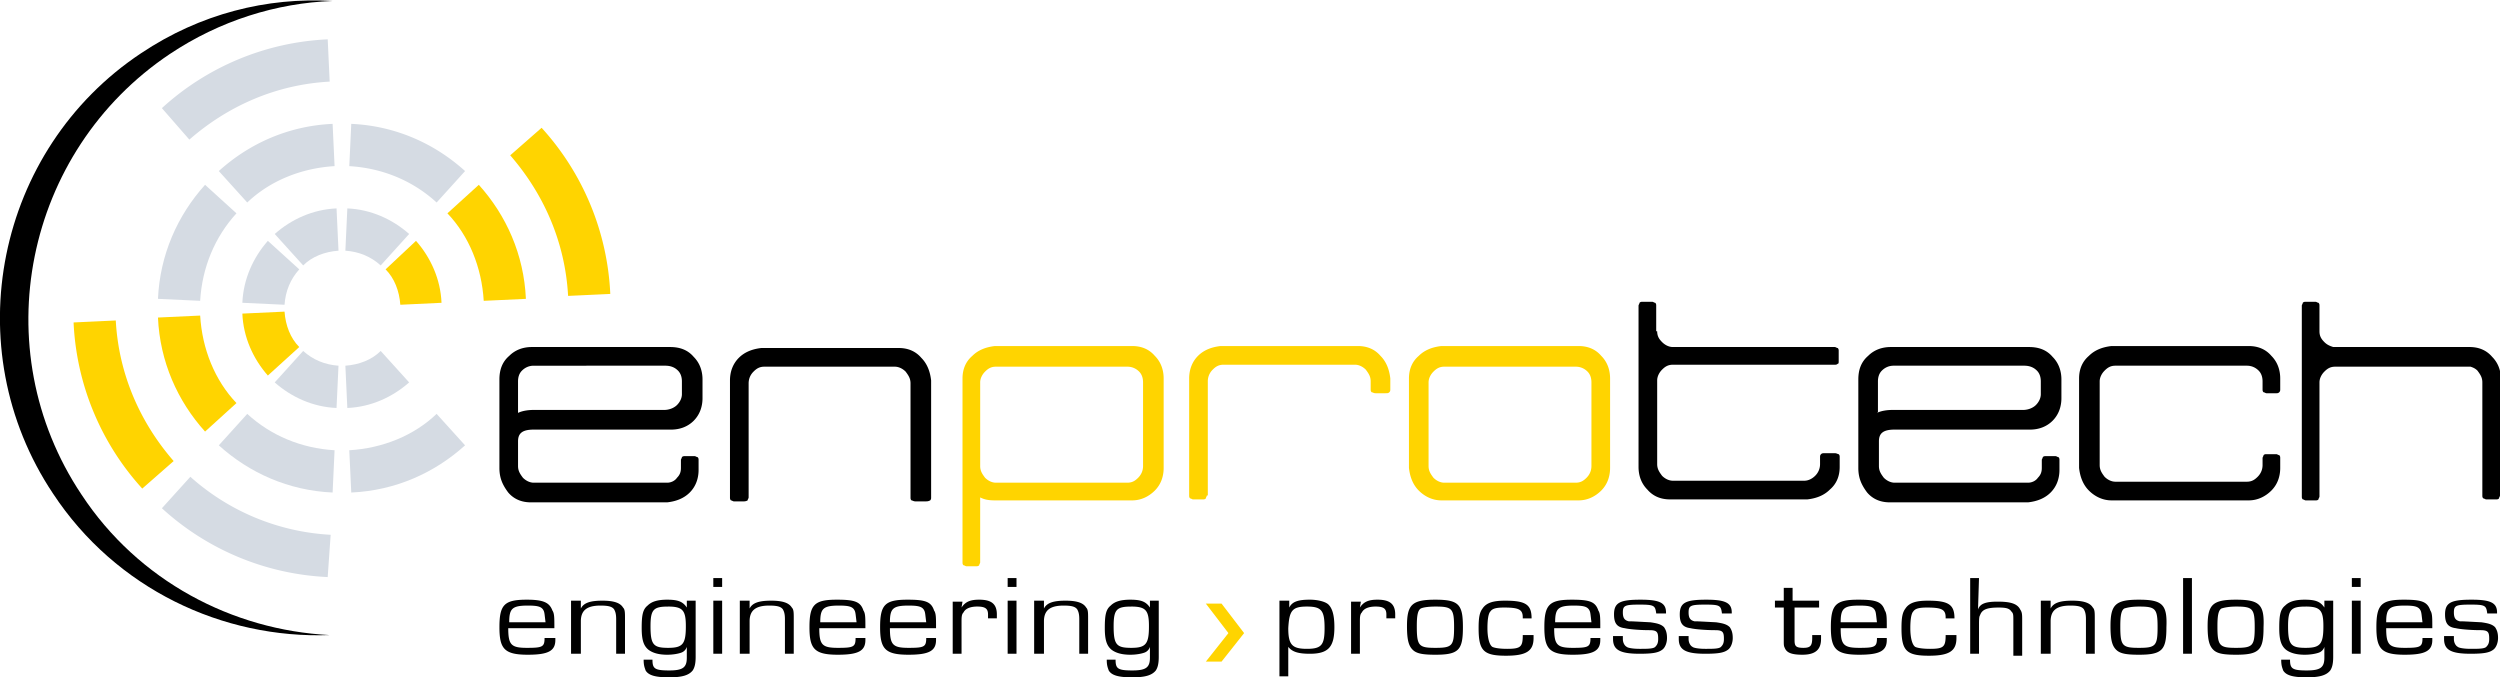 <svg width="203" height="55" viewBox="0 0 203 55" fill="none" xmlns="http://www.w3.org/2000/svg"><g clip-path="url(#clip0)" fill-rule="evenodd" clip-rule="evenodd"><path d="M26.77 51.568c-8.685.319-17.369-3.752-22.468-11.495-7.887-11.815-4.62-27.94 7.17-35.762C16.253 1.118 21.67-.24 27.008.08c-4.541.16-9.162 1.596-13.225 4.31-11.791 7.903-15.058 23.948-7.17 35.762 4.62 7.025 12.269 11.016 20.156 11.416z" fill="#000"/><path d="M22.308 18.999c1.354-1.198 3.107-1.996 5.019-2.076l.16 3.433c-1.116.08-2.152.478-2.869 1.197l-2.31-2.554zm-2.629 5.587c.08-1.915.876-3.672 2.071-5.029l2.55 2.315c-.718.799-1.116 1.756-1.196 2.874l-3.425-.16z" fill="#D5DBE3"/><path d="M21.75 30.494c-1.195-1.358-1.992-3.114-2.071-5.03l3.425-.16c.08 1.118.478 2.156 1.195 2.875l-2.549 2.315z" fill="#FFD400"/><path d="M27.327 33.128c-1.912-.08-3.665-.878-5.02-2.076l2.311-2.554c.797.718 1.753 1.117 2.868 1.197l-.16 3.433zm5.895-2.076c-1.354 1.198-3.107 1.996-5.019 2.076l-.159-3.433c1.115-.08 2.151-.479 2.868-1.197l2.31 2.554z" fill="#D5DBE3"/><path d="M33.78 19.557c1.195 1.357 1.992 3.114 2.072 5.03l-3.346.159c-.08-1.117-.478-2.155-1.196-2.874l2.47-2.315z" fill="#FFD400"/><path d="M28.203 16.923c1.912.08 3.665.878 5.02 2.076l-2.31 2.554c-.798-.719-1.754-1.118-2.869-1.197l.16-3.433zm-15.376 7.344c.16-3.592 1.593-6.785 3.824-9.26l2.55 2.315c-1.753 1.916-2.789 4.39-2.948 7.105l-3.426-.16z" fill="#D5DBE3"/><path d="M16.651 35.044c-2.23-2.475-3.665-5.668-3.824-9.26l3.426-.16c.16 2.714 1.195 5.269 2.948 7.105l-2.55 2.315z" fill="#FFD400"/><path d="M27.008 39.993c-3.585-.16-6.772-1.597-9.241-3.832l2.31-2.554c1.912 1.756 4.382 2.794 7.09 2.953l-.159 3.433zm10.756-3.832c-2.47 2.235-5.657 3.672-9.242 3.832l-.16-3.433c2.71-.16 5.259-1.197 7.091-2.953l2.31 2.554z" fill="#D5DBE3"/><path d="M38.88 15.007c2.23 2.475 3.664 5.668 3.823 9.26l-3.425.16c-.16-2.714-1.196-5.269-2.948-7.105l2.55-2.315z" fill="#FFD400"/><path d="M27.168 13.49c-2.71.16-5.259 1.198-7.091 2.954l-2.31-2.554c2.47-2.235 5.656-3.672 9.241-3.832l.16 3.433zm1.354-3.432c3.585.16 6.772 1.597 9.242 3.832l-2.31 2.554c-1.913-1.756-4.383-2.794-7.091-2.953l.159-3.433zM13.146 8.78A21.393 21.393 0 0126.61 3.194l.16 3.433c-4.383.239-8.287 1.995-11.394 4.71l-2.23-2.555z" fill="#D5DBE3"/><path d="M11.552 39.673a21.478 21.478 0 01-5.577-13.49l3.426-.16c.24 4.39 1.992 8.302 4.7 11.415l-2.549 2.235z" fill="#FFD400"/><path d="M26.61 46.858a21.394 21.394 0 01-13.464-5.588l2.31-2.555a18.584 18.584 0 0011.393 4.71l-.24 3.433z" fill="#D5DBE3"/><path d="M43.978 10.377a21.478 21.478 0 015.577 13.49l-3.426.16c-.239-4.39-1.992-8.301-4.7-11.415l2.549-2.235z" fill="#FFD400"/><path d="M60.788 40.392c0 .08-.08.16-.08.24a.597.597 0 01-.318.08h-.797c-.08 0-.159-.08-.239-.08-.08-.08-.08-.16-.08-.24v-9.5c0-.718.24-1.356.718-1.835.478-.48 1.115-.719 1.832-.799h11.154c.717 0 1.354.24 1.832.799.478.479.718 1.117.797 1.836v9.499c0 .08 0 .16-.08.24-.159.08-.239.08-.398.08h-.797c-.159 0-.239-.08-.318-.08-.08-.08-.08-.16-.08-.24v-9.26c0-.399-.16-.639-.398-.958-.24-.24-.558-.399-.877-.399H62.063c-.398 0-.637.16-.876.4-.24.239-.398.558-.398.957v9.26zm-20.236-2.395v-7.184c0-.798.24-1.437.797-1.916.478-.479 1.115-.718 1.832-.718h11.234c.797 0 1.434.239 1.912.798.478.479.717 1.117.717 1.836v1.517c0 .718-.24 1.357-.717 1.836-.478.478-1.115.718-1.832.718H43.34c-.956 0-1.275.32-1.275.958v1.995c0 .4.16.64.398.958.24.24.558.4.877.4h10.835c.319 0 .637-.16.796-.4.24-.24.32-.479.32-.798v-.639c0-.08.079-.16.079-.239.08-.08.16-.08.239-.08h.797c.08 0 .159.08.239.08.08.08.08.16.08.24v.798c0 .718-.24 1.357-.718 1.836-.478.479-1.115.718-1.832.798H43.102c-.717 0-1.355-.24-1.833-.798-.478-.639-.717-1.198-.717-1.996zm1.514-4.47c.319-.16.797-.24 1.275-.24h10.595c.4 0 .797-.16 1.036-.399.24-.24.399-.558.399-.878v-1.038c0-.319-.08-.638-.319-.878s-.557-.399-1.035-.399H43.34c-.399 0-.717.16-.956.4-.24.239-.32.558-.32.877v2.555zm108.83 4.47v-7.184c0-.798.239-1.437.796-1.916.478-.479 1.116-.718 1.833-.718h11.233c.797 0 1.434.239 1.912.798.478.479.717 1.117.717 1.836v1.517c0 .718-.239 1.357-.717 1.836-.478.478-1.115.718-1.832.718h-10.995c-.956 0-1.274.32-1.274.958v1.995c0 .4.159.639.398.958.239.24.558.4.876.4h10.836c.318 0 .637-.16.796-.4.239-.24.319-.479.319-.798v-.639c0-.08.08-.16.08-.239.079-.08.159-.08.239-.08h.796c.08 0 .16.08.239.08.08.08.08.16.08.24v.798c0 .718-.239 1.357-.717 1.836-.478.479-1.115.718-1.832.798h-11.234c-.717 0-1.354-.24-1.832-.798-.478-.639-.717-1.198-.717-1.996zm1.513-4.47c.319-.16.797-.24 1.275-.24h10.596c.399 0 .797-.16 1.036-.399.239-.24.398-.558.398-.878v-1.038c0-.319-.079-.638-.318-.878s-.558-.399-1.036-.399h-10.596c-.399 0-.717.16-.956.4-.239.239-.319.558-.319.877v2.555h-.08zM203 40.232c0 .08-.08.16-.08.24-.079.08-.159.08-.239.08h-.796c-.08 0-.16-.08-.239-.08-.08-.08-.08-.16-.08-.24v-9.18c0-.399-.159-.638-.398-.958-.16-.16-.319-.24-.558-.319h-10.995c-.398 0-.637.16-.876.4-.239.239-.398.558-.398.877v9.26c0 .08-.08.16-.08.24-.08.08-.159.08-.239.08h-.797c-.079 0-.159-.08-.239-.08-.079-.08-.079-.16-.079-.24V24.826c0-.08.079-.16.079-.24.08-.08.16-.08.239-.08h.797c.08 0 .159.08.239.08.08.08.08.16.08.24V26.9c0 .4.159.639.398.878.239.24.478.32.717.4h11.074c.717 0 1.355.239 1.833.798.478.479.717 1.117.717 1.836l-.08 9.42zm-68.437-13.33c0 .398.16.638.399.877.239.24.557.4.876.4h13.146c.079 0 .159.08.239.08.079.08.079.159.079.239v.798c0 .16 0 .24-.079.24-.08.08-.16.08-.239.08h-13.146c-.398 0-.637.159-.876.399-.239.239-.399.558-.399.878v6.785c0 .399.16.638.399.958.239.24.557.399.876.399h10.676c.318 0 .637-.16.876-.4a1.32 1.32 0 00.398-.957v-.559c0-.08 0-.16.08-.24.08-.08.159-.08.319-.08h.797c.159 0 .239.08.318.08.08.08.08.16.08.24v.798c0 .719-.239 1.357-.797 1.836-.478.48-1.115.719-1.832.798h-11.154c-.717 0-1.355-.239-1.833-.798-.478-.479-.717-1.117-.717-1.836V24.826c0-.08.08-.16.08-.24.08-.08.159-.08.239-.08h.797c.079 0 .159.08.239.08.08.08.08.16.08.24V26.9h.079zm50.591 11.095c0 .718-.239 1.357-.717 1.836-.478.479-1.116.798-1.833.798h-11.153c-.717 0-1.355-.319-1.833-.798-.478-.479-.717-1.117-.797-1.836v-7.264c0-.718.239-1.357.797-1.836.478-.479 1.116-.718 1.833-.798h11.153c.717 0 1.355.24 1.833.798.478.479.717 1.118.717 1.836v.878c0 .08 0 .16-.08.24-.079.08-.159.08-.239.08h-.797c-.079 0-.159-.08-.239-.08-.079-.08-.079-.16-.079-.24v-.639c0-.319-.08-.638-.319-.878s-.558-.399-.956-.399h-10.676c-.398 0-.637.16-.876.4-.239.239-.399.558-.399.877v6.786c0 .399.16.638.399.957.239.24.558.4.876.4h10.676c.398 0 .637-.16.876-.4.239-.239.399-.558.399-.957v-.56c0-.079.079-.159.079-.239.08-.08.16-.08.239-.08h.797c.08 0 .16.08.239.08.08.08.08.16.08.24v.798z" fill="#000"/><path d="M79.59 40.392v5.268c0 .08-.079.16-.079.24-.08.08-.16.08-.239.08h-.797c-.08 0-.16-.08-.239-.08-.08-.08-.08-.16-.08-.24V30.733c0-.718.24-1.357.797-1.836.478-.479 1.116-.718 1.833-.798H91.94c.717 0 1.354.24 1.832.798.478.479.717 1.118.717 1.836v7.265c0 .718-.239 1.356-.717 1.835-.478.479-1.115.798-1.832.798H80.786c-.558 0-.877-.08-1.195-.24zm13.226-8.701v-.639c0-.32-.08-.638-.319-.878s-.557-.399-.956-.399H80.865c-.398 0-.637.16-.876.4-.239.239-.398.558-.398.877v6.785c0 .4.159.639.398.958.239.24.558.4.876.4h10.676c.399 0 .638-.16.877-.4.239-.24.398-.558.398-.958v-6.146zm37.923 6.306c0 .718-.239 1.357-.717 1.836-.478.479-1.115.798-1.832.798h-11.154c-.717 0-1.355-.319-1.833-.798-.478-.479-.717-1.117-.796-1.836v-7.264c0-.718.239-1.357.796-1.836.478-.479 1.116-.718 1.833-.798h11.154c.717 0 1.354.24 1.832.798.478.479.717 1.118.717 1.836v7.265zm-1.514-6.306v-.639c0-.32-.079-.638-.318-.878s-.558-.399-.956-.399h-10.676c-.399 0-.638.16-.877.4-.239.239-.398.558-.398.877v6.785c0 .4.159.639.398.958.239.24.558.4.877.4h10.676c.398 0 .637-.16.876-.4.239-.24.398-.558.398-.958v-6.146zm-31.23 8.541c0 .08-.08.16-.08.24-.08.08-.16.08-.24.08h-.796c-.08 0-.16-.08-.239-.08-.08-.08-.08-.16-.08-.24v-9.5c0-.717.24-1.356.718-1.835.477-.479 1.115-.718 1.832-.798h11.154c.717 0 1.354.24 1.832.798.478.479.717 1.118.797 1.836v.878c0 .08 0 .16-.08.24-.079.08-.159.08-.318.08h-.797c-.16 0-.239-.08-.319-.08-.08-.08-.08-.16-.08-.24v-.639c0-.399-.159-.638-.398-.957-.239-.24-.558-.4-.876-.4H99.349c-.398 0-.638.16-.877.4a1.324 1.324 0 00-.398.957v9.26h-.08zm3.027 11.176l-1.832 2.315h-1.275l1.832-2.315-1.832-2.395h1.275l1.832 2.395z" fill="#FFD400"/><path d="M202.761 49.891v-.16c0-.798-.558-1.037-2.071-1.037-1.674 0-2.152.24-2.152 1.197 0 .719.239 1.038.877 1.118.319.08 1.195.16 1.992.16.637 0 .717.159.717.718 0 .32-.08.479-.239.638-.16.16-.638.16-1.275.16-.558 0-.956-.08-1.036-.16-.159-.08-.318-.319-.318-.638v-.24h-.797v.24c0 .878.557 1.197 2.151 1.197 1.036 0 1.514-.08 1.832-.32.239-.159.399-.558.399-.957 0-.4-.08-.639-.239-.878-.239-.24-.558-.32-1.116-.4-1.513-.08-1.513-.08-1.752-.08-.319-.079-.478-.239-.478-.718 0-.558.159-.638 1.354-.638s1.275.08 1.354.718h.797v.08zm-9.003.639c0-1.118.239-1.357 1.514-1.357.797 0 1.115.08 1.275.399.079.16.079.32.159.958h-2.948zm2.948 1.277c0 .718-.159.798-1.434.798s-1.514-.24-1.514-1.596h3.745c0-.878 0-1.198-.16-1.437-.239-.719-.717-.878-2.151-.878-1.832 0-2.23.399-2.23 2.235 0 1.756.398 2.235 2.31 2.235 1.673 0 2.231-.32 2.231-1.197v-.16h-.797zm-5.019-3.033h-.717v4.31h.717v-4.31zm0-1.836h-.717v.718h.717v-.718zm-4.462 2.314c1.195 0 1.434.32 1.434 1.597 0 1.437-.239 1.756-1.434 1.756-1.195 0-1.434-.24-1.434-1.756 0-1.357.239-1.596 1.434-1.596zm2.231-.478h-.717v.558c-.319-.479-.717-.638-1.593-.638-.797 0-1.275.16-1.594.479-.398.319-.478.798-.478 1.836 0 .958.16 1.437.558 1.756.319.24.797.399 1.514.399.478 0 .876-.08 1.115-.16a.72.72 0 00.478-.479v.879c0 .798-.319 1.037-1.434 1.037-1.195 0-1.354-.16-1.354-.878h-.717c0 .48.079.639.159.878.239.4.797.559 1.912.559 1.036 0 1.593-.16 1.912-.559.159-.24.239-.559.239-1.117v-4.55zm-7.887.478c1.354 0 1.513.16 1.513 1.677 0 1.517-.159 1.676-1.513 1.676-1.355 0-1.514-.16-1.514-1.756 0-.878.08-1.277.319-1.437.239-.08.637-.16 1.195-.16zm0-.558c-1.912 0-2.311.399-2.311 2.155 0 1.197.16 1.676.558 1.996.319.24.797.319 1.753.319 1.912 0 2.23-.4 2.23-2.235.08-1.836-.318-2.235-2.23-2.235zm-3.585-1.756h-.718v6.146h.718v-6.146zm-4.303 2.314c1.355 0 1.514.16 1.514 1.677 0 1.517-.159 1.676-1.514 1.676-1.354 0-1.513-.16-1.513-1.756 0-.878.079-1.277.318-1.437.239-.08.638-.16 1.195-.16zm0-.558c-1.912 0-2.31.399-2.31 2.155 0 1.197.159 1.676.558 1.996.318.24.796.319 1.752.319 1.912 0 2.231-.4 2.231-2.235.08-1.836-.319-2.235-2.231-2.235zm-7.967.08v4.31h.797V50.45c0-.878.478-1.277 1.593-1.277.638 0 .956.08 1.116.319.079.16.159.32.159.798v2.794h.717V50.29c0-.559 0-.798-.159-.958-.239-.399-.797-.558-1.673-.558-.956 0-1.514.16-1.753.638v-.638h-.797zm-5.019-1.836h-.717v6.146h.717V50.69c0-.24 0-.638.08-.718.159-.479.557-.639 1.513-.639.638 0 .877.08 1.036.32.16.16.16.24.16.798v2.794h.717V50.45c0-.559 0-.719-.16-.958-.239-.479-.796-.639-1.832-.639-.956 0-1.434.16-1.594.639l.08-2.554zm-2.709 4.63c0 .957-.159 1.117-1.274 1.117-.638 0-1.036-.08-1.196-.16-.239-.16-.398-.718-.398-1.516 0-.719.08-1.198.239-1.357.159-.24.478-.32 1.116-.32 1.195 0 1.513.16 1.513.799v.08h.717c0-1.118-.478-1.437-2.151-1.437-.956 0-1.514.16-1.832.638-.239.32-.319.719-.319 1.597 0 1.836.398 2.235 2.231 2.235 1.673 0 2.231-.4 2.231-1.437v-.24h-.877zm-8.524-1.038c0-1.118.239-1.357 1.513-1.357.797 0 1.116.08 1.275.399.08.16.08.32.159.958h-2.947zm2.947 1.277c0 .718-.159.798-1.434.798-1.274 0-1.513-.24-1.513-1.596h3.744c0-.878 0-1.198-.159-1.437-.239-.719-.717-.878-2.151-.878-1.833 0-2.231.399-2.231 2.235 0 1.756.398 2.235 2.31 2.235 1.673 0 2.231-.32 2.231-1.197v-.16h-.797zm-4.86-3.033h-1.991v-1.038h-.717v1.038h-.717v.558h.717v2.635c0 .399 0 .479.079.638.16.4.558.559 1.434.559 1.036 0 1.514-.4 1.514-1.277v-.32h-.717v.24c0 .639-.159.798-.717.798-.637 0-.717-.16-.717-.638v-2.635h1.992v-.558h-.16zm-6.931 1.117v-.16c0-.798-.558-1.037-2.071-1.037-1.673 0-2.151.24-2.151 1.197 0 .719.239 1.038.876 1.118.319.08 1.195.16 1.992.16.637 0 .717.159.717.718 0 .32-.08.479-.239.638-.16.16-.638.16-1.275.16-.558 0-.956-.08-1.036-.16-.159-.08-.318-.319-.318-.638v-.24h-.797v.24c0 .878.558 1.197 2.151 1.197 1.036 0 1.514-.08 1.832-.32.239-.159.399-.558.399-.957 0-.4-.08-.639-.239-.878-.239-.24-.558-.32-1.116-.4-1.513-.08-1.513-.08-1.752-.08-.319-.079-.478-.239-.478-.718 0-.558.159-.638 1.354-.638s1.275.08 1.354.718h.797v.08zm-5.338 0v-.16c0-.798-.557-1.037-2.071-1.037-1.673 0-2.151.24-2.151 1.197 0 .719.239 1.038.876 1.118.319.08 1.195.16 1.992.16.637 0 .717.159.717.718 0 .32-.08.479-.239.638-.16.16-.638.16-1.275.16-.558 0-.956-.08-1.036-.16-.159-.08-.318-.319-.318-.638v-.24h-.797v.24c0 .878.558 1.197 2.151 1.197 1.036 0 1.514-.08 1.833-.32.239-.159.398-.558.398-.957 0-.4-.08-.639-.239-.878-.239-.24-.558-.32-1.116-.4-1.513-.08-1.513-.08-1.752-.08-.319-.079-.478-.239-.478-.718 0-.558.159-.638 1.354-.638s1.275.08 1.355.718h.796v.08zm-9.003.639c0-1.118.239-1.357 1.514-1.357.797 0 1.116.08 1.275.399.08.16.08.32.159.958h-2.948zm2.869 1.277c0 .718-.16.798-1.434.798-1.275 0-1.514-.24-1.514-1.596h3.744c0-.878 0-1.198-.159-1.437-.239-.719-.717-.878-2.151-.878-1.833 0-2.231.399-2.231 2.235 0 1.756.398 2.235 2.311 2.235 1.673 0 2.23-.32 2.23-1.197v-.16h-.796zm-5.498-.24c0 .958-.159 1.118-1.274 1.118-.638 0-1.036-.08-1.195-.16-.239-.16-.399-.718-.399-1.516 0-.719.08-1.198.239-1.357.16-.24.478-.32 1.116-.32 1.195 0 1.513.16 1.513.799v.08h.717c0-1.118-.478-1.437-2.151-1.437-.956 0-1.513.16-1.832.638-.239.32-.319.719-.319 1.597 0 1.836.399 2.235 2.231 2.235 1.673 0 2.231-.4 2.231-1.437v-.24h-.877zm-7.09-2.315c1.354 0 1.513.16 1.513 1.677 0 1.517-.159 1.676-1.513 1.676-1.355 0-1.514-.16-1.514-1.756 0-.878.08-1.277.319-1.437.159-.08.557-.16 1.195-.16zm0-.558c-1.912 0-2.311.399-2.311 2.155 0 1.197.16 1.676.558 1.996.319.24.797.319 1.753.319 1.912 0 2.23-.4 2.23-2.235 0-1.836-.318-2.235-2.23-2.235zm-6.852.08v4.31h.717V50.53c0-.4 0-.639.159-.799.16-.319.558-.479 1.116-.479.637 0 .876.16.876.64v.319h.717v-.32c0-.878-.478-1.197-1.434-1.197-.717 0-1.115.16-1.434.638l.08-.479h-.797v-.08zm-3.585.478c1.195 0 1.434.32 1.434 1.757 0 1.357-.239 1.676-1.434 1.676-1.195 0-1.514-.32-1.514-1.676.08-1.437.319-1.757 1.514-1.757zm-2.231-.478v6.146h.717v-2.395c.319.4.797.56 1.753.56 1.514 0 1.992-.56 1.992-2.156 0-.958-.16-1.517-.478-1.836-.239-.24-.877-.4-1.514-.4-.956 0-1.434.16-1.673.64v-.56h-.797zm-12.03.478c1.195 0 1.434.32 1.434 1.597 0 1.437-.24 1.756-1.434 1.756-1.195 0-1.434-.24-1.434-1.756 0-1.357.239-1.596 1.434-1.596zm2.23-.478h-.716v.558c-.32-.479-.717-.638-1.594-.638-.796 0-1.275.16-1.593.479-.398.319-.478.798-.478 1.836 0 .958.16 1.437.557 1.756.32.24.797.399 1.514.399.478 0 .877-.08 1.116-.16a.719.719 0 00.478-.479v.879c0 .798-.32 1.037-1.434 1.037-1.195 0-1.355-.16-1.355-.878h-.717c0 .48.08.639.16.878.238.4.796.559 1.912.559 1.035 0 1.593-.16 1.912-.559.159-.24.239-.559.239-1.117v-4.55zm-10.118 0v4.31h.797V50.45c0-.878.478-1.277 1.594-1.277.637 0 .956.08 1.115.319.08.16.16.32.16.798v2.794h.716V50.29c0-.559 0-.798-.159-.958-.239-.399-.797-.558-1.673-.558-.956 0-1.514.16-1.753.638v-.638h-.797zm-1.433 0h-.718v4.31h.718v-4.31zm0-1.836h-.718v.718h.718v-.718zm-5.18 1.836v4.31h.718V50.53c0-.4 0-.639.16-.799.159-.319.557-.479 1.115-.479.637 0 .876.16.876.64v.319h.717v-.32c0-.878-.478-1.197-1.434-1.197-.717 0-1.115.16-1.434.638l.08-.479h-.797v-.08zm-5.098 1.756c0-1.118.239-1.357 1.514-1.357.796 0 1.115.08 1.274.399.08.16.08.32.16.958H72.26zm2.948 1.277c0 .718-.16.798-1.434.798-1.275 0-1.514-.24-1.514-1.596h3.745c0-.878 0-1.198-.16-1.437-.239-.719-.717-.878-2.15-.878-1.833 0-2.232.399-2.232 2.235 0 1.756.399 2.235 2.31 2.235 1.674 0 2.231-.32 2.231-1.197v-.16h-.796zm-8.605-1.277c0-1.118.24-1.357 1.514-1.357.797 0 1.116.08 1.275.399.08.16.08.32.16.958h-2.949zm2.868 1.277c0 .718-.159.798-1.433.798-1.275 0-1.514-.24-1.514-1.596h3.744c0-.878 0-1.198-.16-1.437-.238-.719-.716-.878-2.15-.878-1.833 0-2.231.399-2.231 2.235 0 1.756.398 2.235 2.31 2.235 1.674 0 2.231-.32 2.231-1.197v-.16h-.797zm-9.4-3.033v4.31h.796V50.45c0-.878.478-1.277 1.593-1.277.638 0 .957.08 1.116.319.08.16.16.32.16.798v2.794h.716V50.29c0-.559 0-.798-.159-.958-.24-.399-.797-.558-1.673-.558-.956 0-1.514.16-1.753.638v-.638h-.797zm-1.435 0h-.717v4.31h.717v-4.31zm0-1.836h-.717v.718h.717v-.718zm-4.382 2.314c1.195 0 1.435.32 1.435 1.597 0 1.437-.24 1.756-1.434 1.756-1.196 0-1.435-.24-1.435-1.756 0-1.357.24-1.596 1.434-1.596zm2.231-.478h-.717v.558c-.318-.479-.717-.638-1.593-.638-.797 0-1.275.16-1.594.479-.398.319-.478.798-.478 1.836 0 .958.16 1.437.558 1.756.319.24.797.399 1.514.399.478 0 .876-.08 1.115-.16a.719.719 0 00.478-.479v.879c0 .798-.319 1.037-1.434 1.037-1.195 0-1.354-.16-1.354-.878h-.717c0 .48.08.639.16.878.238.4.796.559 1.911.559 1.036 0 1.594-.16 1.912-.559.16-.24.24-.559.24-1.117v-4.55zm-10.118 0v4.31h.797V50.45c0-.878.478-1.277 1.593-1.277.638 0 .956.08 1.116.319.08.16.159.32.159.798v2.794h.717V50.29c0-.559 0-.798-.16-.958-.238-.399-.796-.558-1.672-.558-.956 0-1.514.16-1.753.638v-.638h-.797zm-5.02 1.756c0-1.118.24-1.357 1.515-1.357.796 0 1.115.08 1.274.399.08.16.08.32.16.958h-2.948zm2.869 1.277c0 .718-.16.798-1.434.798-1.275 0-1.514-.24-1.514-1.596h3.745c0-.878 0-1.198-.16-1.437-.239-.639-.717-.878-2.071-.878-1.832 0-2.23.399-2.23 2.235 0 1.756.398 2.235 2.31 2.235 1.673 0 2.23-.32 2.23-1.197v-.16h-.876z" fill="#000"/></g><defs><clipPath id="clip0"><path fill="#fff" d="M0 0h203v55H0z"/></clipPath></defs></svg>